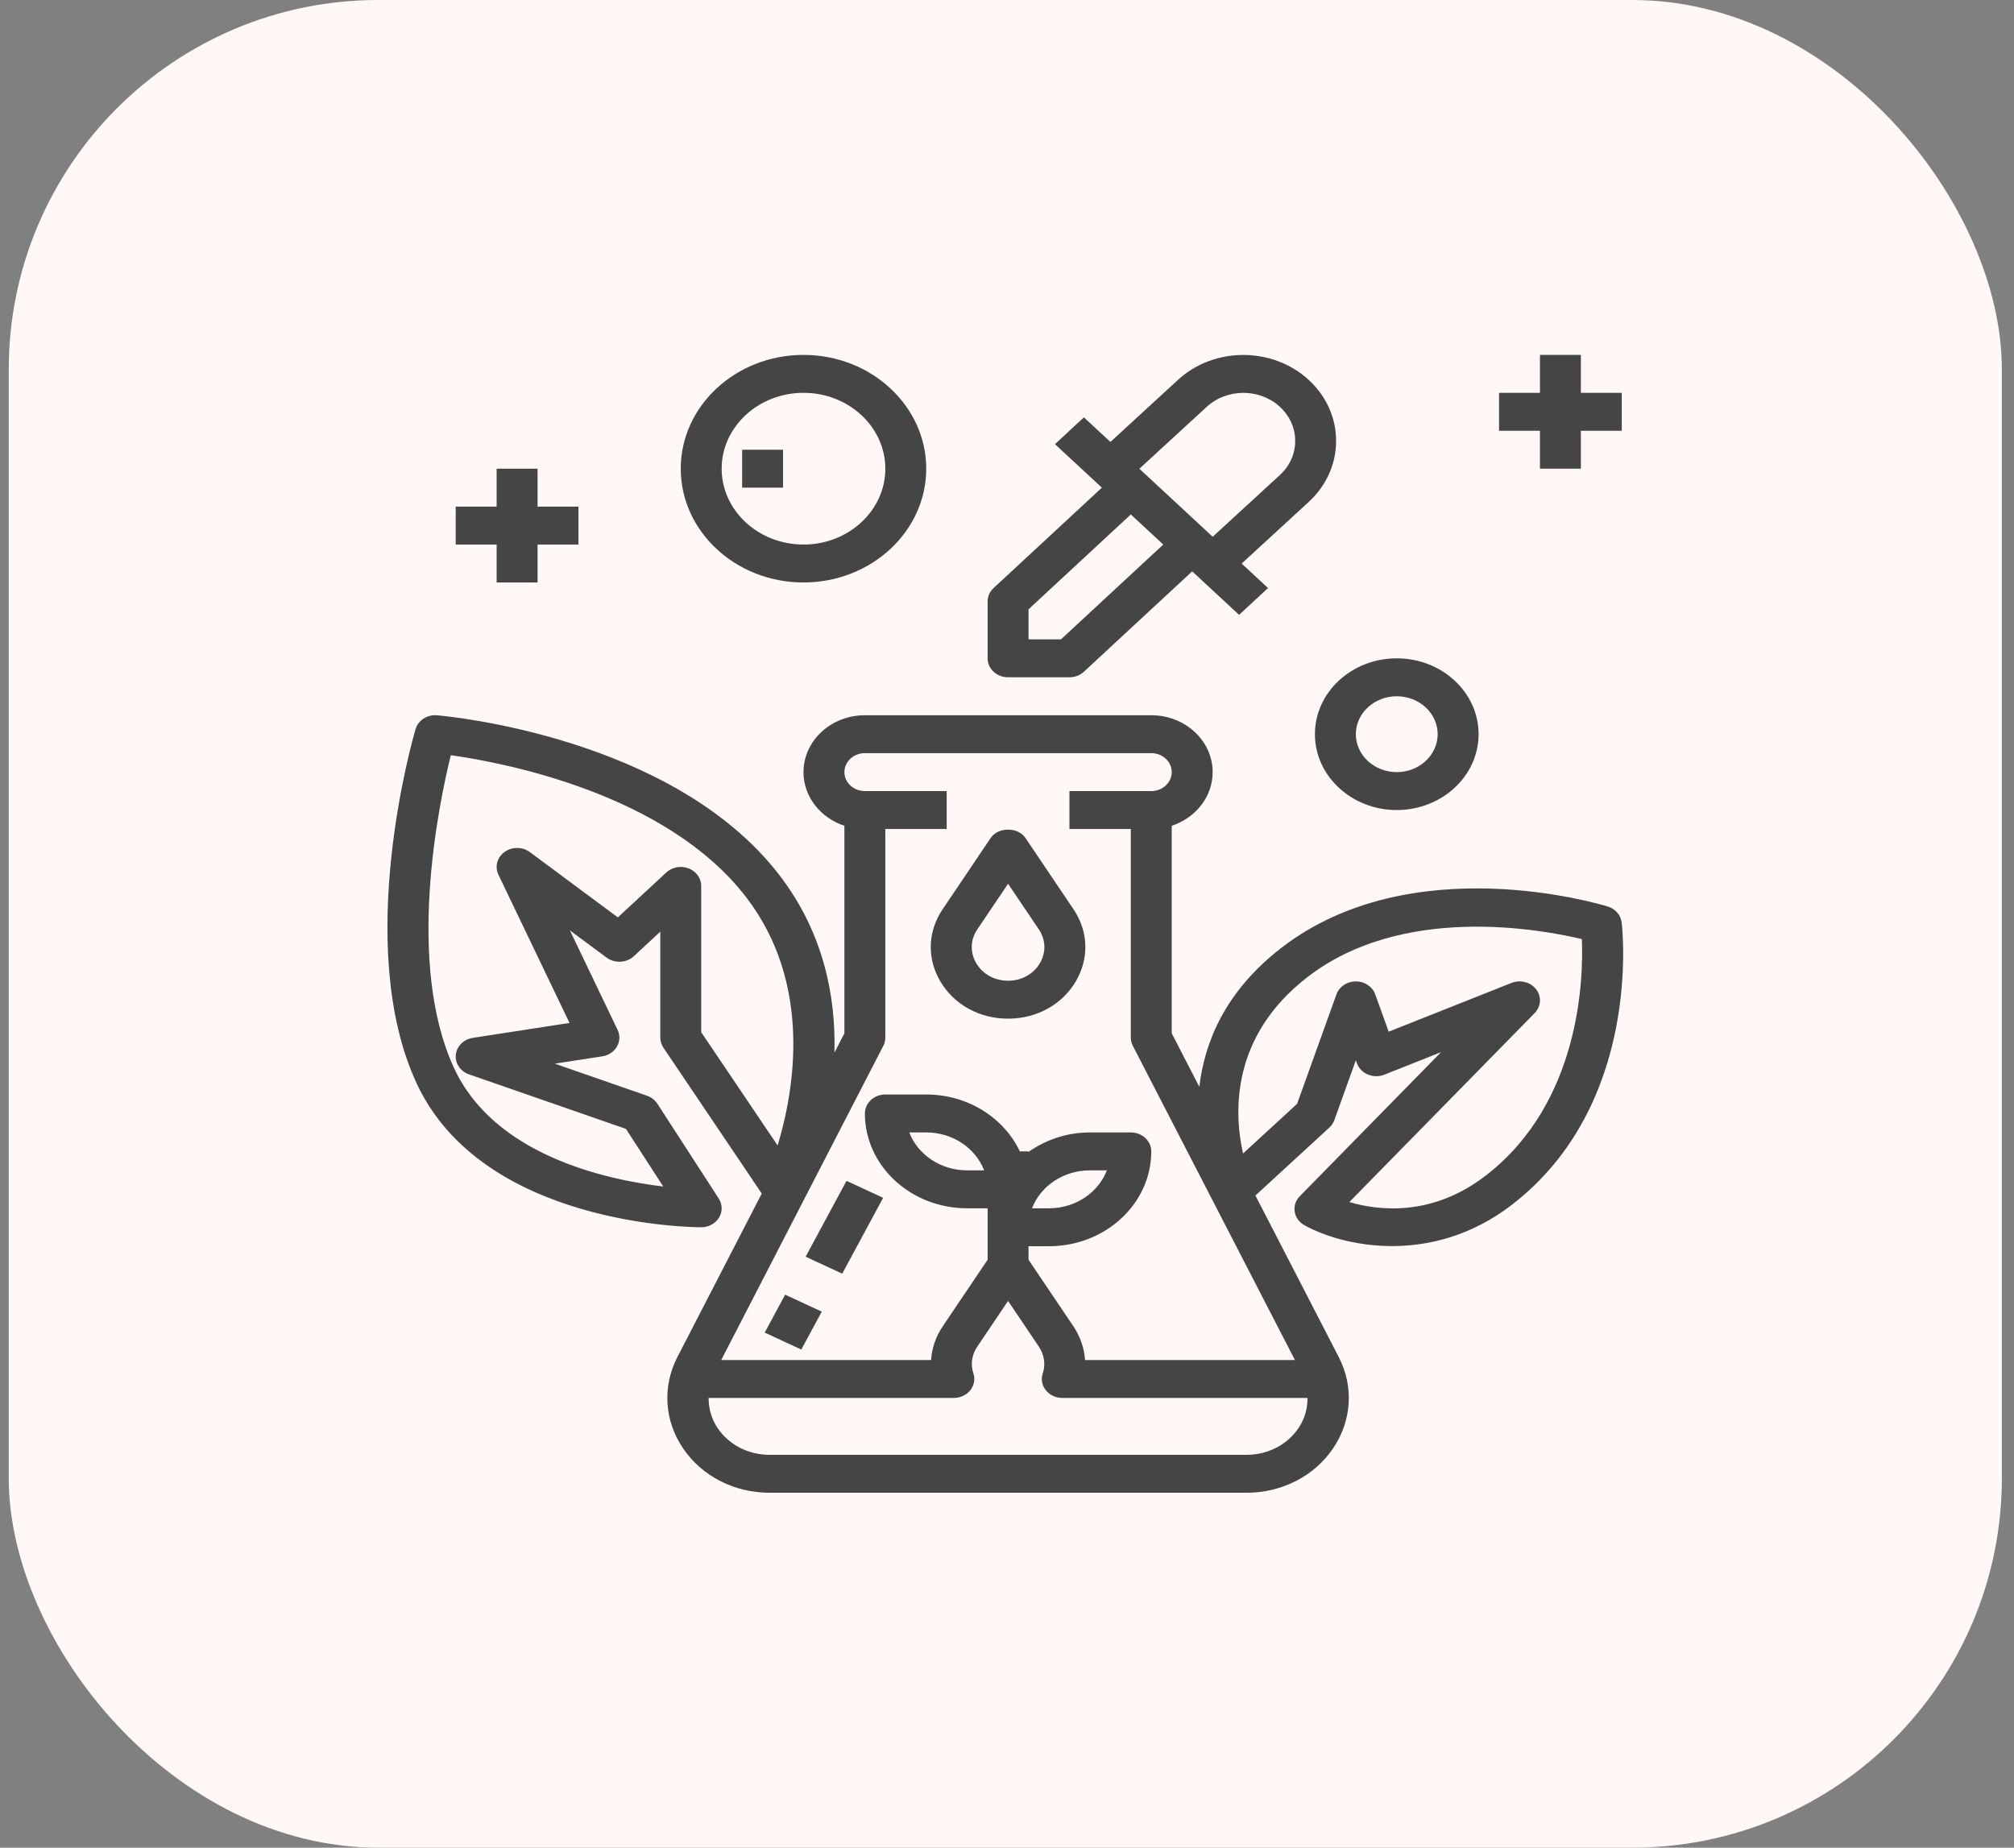 <svg width="109" height="100" viewBox="0 0 109 100" fill="none" xmlns="http://www.w3.org/2000/svg">
<rect x="0" y="0" width="109" height="100" fill="#808080" stroke="none"/>
<rect x="0.473" width="107.87" height="100" rx="20" fill="#FFF8F6"/>
<g clip-path="url(#clip0_150_217)">
<path d="M58.098 49.209L55.496 45.35C55.092 44.751 54.024 44.751 53.619 45.35L51.018 49.209C50.2 50.42 50.159 51.889 50.905 53.137C51.652 54.386 53.017 55.132 54.558 55.132C56.099 55.132 57.463 54.386 58.21 53.137C58.956 51.889 58.915 50.42 58.098 49.209ZM56.274 52.142C55.922 52.73 55.281 53.079 54.558 53.079C53.835 53.079 53.194 52.73 52.842 52.142C52.492 51.556 52.511 50.866 52.895 50.298L54.558 47.831L56.221 50.298C56.605 50.866 56.624 51.556 56.274 52.142Z" fill="#454545"/>
<path d="M72.311 23.863C72.311 22.62 71.789 21.451 70.841 20.572C68.883 18.758 65.699 18.757 63.743 20.569L60.097 23.919L58.662 22.588L57.096 24.04L59.311 26.093L59.635 26.393L53.775 31.826C53.567 32.018 53.451 32.279 53.451 32.551V35.631C53.451 36.198 53.946 36.657 54.558 36.657H57.879C58.173 36.657 58.454 36.549 58.662 36.356L64.522 30.924L64.847 31.224L67.061 33.277L68.627 31.826L67.199 30.502L70.841 27.155C71.789 26.277 72.311 25.107 72.311 23.863ZM57.421 34.604H55.665V32.976L61.201 27.844L62.957 29.472L57.421 34.604ZM69.278 25.701L65.633 29.05L65.305 28.747L61.984 25.667L61.663 25.37L65.305 22.023C66.399 21.009 68.181 21.009 69.275 22.023C69.805 22.515 70.097 23.169 70.097 23.863C70.097 24.559 69.805 25.212 69.278 25.701Z" fill="#454545"/>
<path d="M87.766 49.923C87.719 49.525 87.426 49.189 87.016 49.063C86.586 48.93 76.386 45.865 69.349 51.3C66.303 53.654 65.189 56.412 64.909 58.821L63.415 55.926V44.693C64.704 44.269 65.63 43.127 65.63 41.789C65.63 40.091 64.14 38.71 62.308 38.71H46.808C44.976 38.71 43.486 40.091 43.486 41.789C43.486 43.127 44.412 44.269 45.7 44.693V55.926L45.161 56.972C45.238 53.96 44.596 50.496 42.172 47.351C36.409 39.87 24.176 38.758 23.658 38.714C23.115 38.666 22.631 38.986 22.489 39.467C22.349 39.942 19.106 51.187 22.54 58.615C26.108 66.333 37.468 66.422 37.95 66.422C38.349 66.422 38.717 66.224 38.914 65.902C39.111 65.579 39.105 65.184 38.9 64.868L35.578 59.736C35.45 59.537 35.252 59.384 35.018 59.303L30.027 57.568L32.596 57.171C32.935 57.119 33.228 56.924 33.39 56.645C33.552 56.365 33.565 56.032 33.427 55.742L30.843 50.355L32.83 51.828C33.27 52.153 33.906 52.123 34.305 51.752L35.736 50.425V56.158C35.736 56.351 35.794 56.539 35.905 56.703L41.227 64.597L36.662 73.446C35.837 75.046 35.953 76.896 36.973 78.396C37.993 79.896 39.743 80.792 41.656 80.792H67.46C69.373 80.792 71.124 79.896 72.143 78.396C73.163 76.896 73.279 75.046 72.454 73.446L67.945 64.705L71.945 61.029C72.069 60.916 72.162 60.777 72.216 60.625L73.38 57.387L73.437 57.546C73.535 57.817 73.751 58.04 74.034 58.157C74.316 58.275 74.641 58.278 74.923 58.164L77.993 56.945L70.346 64.742C70.124 64.969 70.023 65.277 70.071 65.581C70.118 65.884 70.31 66.152 70.593 66.31C71.583 66.866 73.312 67.441 75.347 67.441C77.351 67.441 79.654 66.882 81.84 65.195C88.859 59.771 87.814 50.323 87.766 49.923ZM37.95 55.864V47.947C37.95 47.532 37.681 47.157 37.267 46.999C36.853 46.839 36.377 46.928 36.06 47.221L33.439 49.651L28.678 46.119C28.279 45.824 27.714 45.819 27.309 46.108C26.905 46.398 26.766 46.905 26.974 47.338L30.822 55.364L25.59 56.172C25.096 56.249 24.718 56.623 24.67 57.086C24.621 57.547 24.914 57.983 25.382 58.146L33.878 61.099L35.897 64.218C32.717 63.836 26.743 62.499 24.574 57.807C21.961 52.154 23.727 43.599 24.398 40.873C27.283 41.28 36.057 42.946 40.371 48.544C44 53.254 42.983 59.032 42.085 61.996L37.95 55.864ZM70.27 77.302C69.658 78.202 68.607 78.739 67.46 78.739H41.656C40.509 78.739 39.458 78.202 38.846 77.302C38.504 76.799 38.35 76.231 38.351 75.66H51.623C51.975 75.66 52.306 75.504 52.514 75.243C52.723 74.98 52.785 74.641 52.681 74.33C52.518 73.841 52.594 73.325 52.895 72.878L54.558 70.411L56.217 72.872C56.416 73.172 56.517 73.496 56.517 73.832C56.517 74.007 56.491 74.166 56.438 74.321C56.33 74.632 56.389 74.973 56.598 75.239C56.807 75.503 57.139 75.66 57.492 75.66H70.765C70.766 76.231 70.612 76.799 70.27 77.302ZM70.082 73.607H58.724C58.683 72.972 58.47 72.349 58.098 71.79L55.665 68.181V67.449H56.772C59.825 67.449 62.308 65.146 62.308 62.317C62.308 61.749 61.813 61.29 61.201 61.29H58.986C57.735 61.29 56.593 61.692 55.665 62.343V62.317H55.196C54.339 60.507 52.393 59.237 50.129 59.237H47.915C47.303 59.237 46.808 59.697 46.808 60.264C46.808 63.093 49.291 65.396 52.343 65.396H53.451V68.181L51.018 71.79C50.643 72.347 50.431 72.972 50.392 73.607H39.034L47.807 56.601C47.878 56.463 47.915 56.312 47.915 56.158V44.868H51.236V42.815H46.808C46.197 42.815 45.7 42.355 45.7 41.789C45.7 41.222 46.197 40.762 46.808 40.762H62.308C62.919 40.762 63.415 41.222 63.415 41.789C63.415 42.355 62.919 42.815 62.308 42.815H57.879V44.868H61.201V56.158C61.201 56.312 61.238 56.463 61.309 56.601L70.082 73.607ZM55.854 65.396C56.312 64.201 57.543 63.343 58.986 63.343H59.904C59.447 64.538 58.216 65.396 56.772 65.396H55.854ZM53.261 63.343H52.343C50.9 63.343 49.669 62.485 49.211 61.29H50.129C51.573 61.29 52.804 62.148 53.261 63.343ZM80.422 63.617C77.521 65.858 74.636 65.53 73.027 65.059L83.057 54.832C83.407 54.474 83.442 53.939 83.139 53.546C82.836 53.151 82.276 53.008 81.801 53.199L75.157 55.838L74.43 53.817C74.279 53.398 73.856 53.115 73.38 53.115C72.903 53.115 72.48 53.398 72.33 53.817L70.199 59.744L67.274 62.431C66.782 60.234 66.595 56.1 70.767 52.878C75.874 48.93 83.31 50.277 85.612 50.826C85.7 52.964 85.536 59.666 80.422 63.617Z" fill="#454545"/>
<path d="M45.815 63.911L43.601 68.016L45.582 68.934L47.796 64.829L45.815 63.911Z" fill="#454545"/>
<path d="M42.494 70.071L41.387 72.123L43.367 73.041L44.474 70.989L42.494 70.071Z" fill="#454545"/>
<path d="M43.486 19.208C39.823 19.208 36.843 21.971 36.843 25.366C36.843 28.762 39.823 31.525 43.486 31.525C47.149 31.525 50.129 28.762 50.129 25.366C50.129 21.971 47.149 19.208 43.486 19.208ZM43.486 29.472C41.044 29.472 39.057 27.631 39.057 25.366C39.057 23.102 41.044 21.261 43.486 21.261C45.929 21.261 47.915 23.102 47.915 25.366C47.915 27.631 45.929 29.472 43.486 29.472Z" fill="#454545"/>
<path d="M75.594 35.63C73.151 35.63 71.165 37.472 71.165 39.736C71.165 42 73.151 43.842 75.594 43.842C78.036 43.842 80.023 42 80.023 39.736C80.023 37.472 78.037 35.63 75.594 35.63ZM75.594 41.789C74.373 41.789 73.38 40.868 73.38 39.736C73.38 38.605 74.373 37.683 75.594 37.683C76.815 37.683 77.808 38.605 77.808 39.736C77.808 40.868 76.815 41.789 75.594 41.789Z" fill="#454545"/>
<path d="M85.559 21.261V19.208H83.344V21.261H81.13V23.314H83.344V25.366H85.559V23.314H87.773V21.261H85.559Z" fill="#454545"/>
<path d="M42.379 24.34H40.165V26.393H42.379V24.34Z" fill="#454545"/>
<path d="M29.093 27.419V25.367H26.878V27.419H24.664V29.472H26.878V31.525H29.093V29.472H31.307V27.419H29.093Z" fill="#454545"/>
</g>
<defs>
<clipPath id="clip0_150_217">
<rect width="66.879" height="62" fill="white" transform="translate(20.968 19)"/>
</clipPath>
</defs>
</svg>
